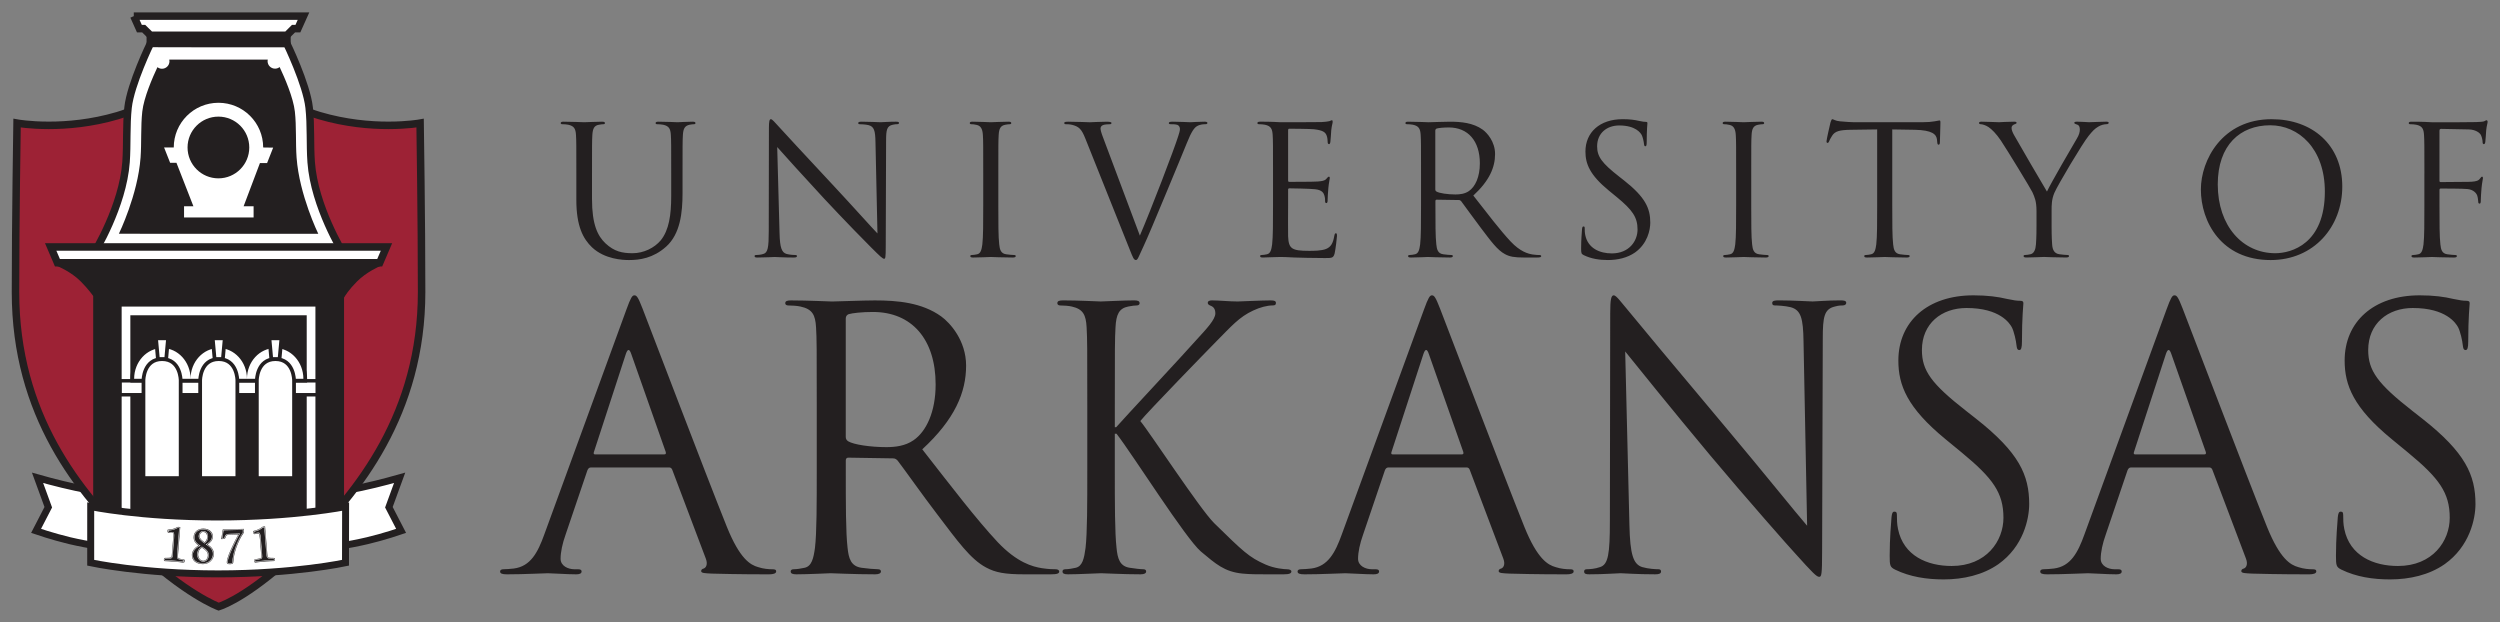 <?xml version="1.0" encoding="UTF-8" standalone="no"?>
<svg xmlns:rdf="http://www.w3.org/1999/02/22-rdf-syntax-ns#" xmlns="http://www.w3.org/2000/svg" xml:space="preserve" viewBox="0 0 206.739 51.465" version="1.1" xmlns:cc="http://creativecommons.org/ns#" xmlns:dc="http://purl.org/dc/elements/1.1/"><rect x="0" y="0" width="206.739" height="51.465" fill="#808080" stroke="none"/><g transform="matrix(1.25 0 0 -1.25 -404.02 406.2)"><g transform="translate(.587 .783)"><path d="m63.824 9.785c-0.119 0-0.164 0.163-0.164 0.742l-0.014 8.514c0 1.352-0.074 1.783-0.445 1.887-0.223 0.074-0.492 0.09-0.611 0.09-0.074 0-0.117 0.029-0.117 0.088 0 0.104 0.088 0.119 0.236 0.119 0.669 0 1.294-0.045 1.428-0.045 0.134 0 0.727 0.045 1.574 0.045 0.178 0 0.268-0.03 0.268-0.119 0-0.059-0.045-0.088-0.119-0.088-0.134 0-0.46-0.015-0.742-0.09-0.401-0.119-0.55-0.506-0.58-1.725l-0.193-7.115c0.475 0.535 2.155 2.406 3.879 4.264 1.575 1.693 3.714 3.879 3.877 4.027 0.787 0.787 0.967 0.949 1.086 0.949 0.103 0 0.133-0.074 0.133-1.055l0.029-8.705c0-0.891 0.06-1.22 0.551-1.324 0.178-0.044 0.281-0.043 0.355-0.043 0.104 0 0.164-0.044 0.164-0.104 0-0.09-0.104-0.105-0.268-0.105-0.609 0-1.1 0.045-1.264 0.045-0.163 0-0.876-0.045-1.545-0.045-0.178 0-0.297 0.016-0.297 0.105 0 0.059 0.015 0.104 0.119 0.104 0.119 0 0.461 0.014 0.729 0.074 0.46 0.119 0.563 0.444 0.578 1.41l0.164 7.549c-0.476-0.49-2.095-2.304-3.566-3.879-2.288-2.451-4.502-4.843-4.725-5.096-0.148-0.149-0.4-0.475-0.52-0.475zm70.432 0c-1.887 0-3.074 1.084-3.074 2.674 0 1.011 0.355 1.932 1.93 3.225l0.67 0.549c1.278 1.055 1.709 1.651 1.709 2.676 0 0.951-0.699 1.975-2.125 1.975-0.996 0-1.976-0.416-2.199-1.516-0.044-0.208-0.045-0.416-0.045-0.549 0-0.119-0.014-0.164-0.104-0.164-0.074 0-0.105 0.075-0.119 0.238-0.015 0.238-0.074 0.831-0.074 1.574 0 0.402 0.015 0.46 0.223 0.564 0.608 0.297 1.292 0.402 1.99 0.402 0.802 0 1.606-0.18 2.244-0.625 1.025-0.728 1.262-1.858 1.262-2.467 0-1.188-0.414-2.108-2.168-3.49l-0.416-0.326c-1.426-1.115-1.812-1.651-1.812-2.498 0-1.084 0.801-1.723 1.826-1.723 1.367 0 1.769 0.624 1.859 0.787 0.089 0.163 0.176 0.564 0.191 0.742 0.016 0.119 0.03 0.193 0.119 0.193 0.075 0 0.105-0.102 0.105-0.34 0-1.01 0.059-1.502 0.059-1.576 0-0.074-0.03-0.104-0.148-0.104-0.118 0-0.237-0.015-0.52-0.074-0.372-0.089-0.803-0.148-1.383-0.148zm17.336 0c-0.059 0-0.119 0.193-0.148 0.281-0.03 0.119-0.326 1.396-0.326 1.545 0 0.089 0.029 0.135 0.074 0.135 0.059 0 0.104-0.029 0.148-0.148 0.045-0.104 0.088-0.208 0.252-0.461 0.238-0.356 0.595-0.46 1.516-0.475l2.199-0.031v6.285c0 1.426 0 2.6-0.074 3.225-0.059 0.431-0.134 0.757-0.432 0.816-0.134 0.029-0.312 0.061-0.445 0.061-0.089 0-0.119 0.043-0.119 0.088 0 0.089 0.074 0.119 0.238 0.119 0.445 0 1.381-0.045 1.455-0.045 0.075 0 1.011 0.045 1.828 0.045 0.164 0 0.238-0.045 0.238-0.119 0-0.045-0.03-0.088-0.119-0.088-0.133 0-0.46-0.031-0.668-0.061-0.446-0.059-0.535-0.385-0.58-0.816-0.074-0.624-0.074-1.799-0.074-3.225v-6.285l1.873 0.031c1.426 0.03 1.781 0.371 1.826 0.816l0.016 0.162c0.015 0.208 0.045 0.254 0.119 0.254 0.059 0 0.104-0.06 0.104-0.193 0-0.163 0.045-1.189 0.045-1.635 0-0.089 0-0.178-0.074-0.178-0.06 0-0.193 0.044-0.416 0.074-0.238 0.044-0.579 0.074-1.055 0.074h-5.572c-0.179 0-0.743-0.03-1.174-0.074-0.401-0.03-0.551-0.178-0.654-0.178zm36.34 0c-4.101 0-5.856 3.401-5.856 5.809 0 2.674 1.694 5.84 5.766 5.84 3.581 0 5.928-2.749 5.928-6.078 0-3.462-2.495-5.57-5.838-5.57zm-77.711 0.088c-0.075 0-0.135 0.059-0.209 0.074-0.119 0.03-0.356 0.061-0.639 0.076-0.341 0.014-3.298 0.014-3.402 0.014l-0.609-0.029c-0.327-0.015-0.729-0.016-1.07-0.016-0.164 0-0.238 0.03-0.238 0.119 0 0.06 0.059 0.09 0.119 0.09 0.134 0 0.387 0.013 0.506 0.043 0.491 0.104 0.609 0.342 0.639 0.848 0.03 0.475 0.029 0.891 0.029 3.209v2.615c0 1.426-0 2.6-0.074 3.225-0.059 0.431-0.133 0.757-0.43 0.816-0.134 0.03-0.312 0.061-0.445 0.061-0.089 0-0.119 0.043-0.119 0.088 0 0.089 0.073 0.119 0.236 0.119 0.223 0 0.566-0.029 0.863-0.029 0.312-0.015 0.564-0.016 0.594-0.016 0.223 0 0.579 0.015 1.158 0.045 0.58 0.015 1.398 0.045 2.512 0.045 0.58 0 0.697-0.001 0.801-0.387 0.074-0.312 0.193-1.322 0.193-1.441 0-0.104 0.001-0.223-0.088-0.223-0.074 0-0.105 0.059-0.135 0.223-0.104 0.609-0.281 0.907-0.668 1.07-0.386 0.163-1.04 0.162-1.426 0.162-1.456 0-1.68-0.192-1.725-1.217-0.015-0.312 0-2.036 0-2.541v-1.307c0-0.059 0.031-0.105 0.105-0.105 0.253 0 1.722 0.029 2.123 0.074 0.579 0.059 0.714 0.313 0.773 0.521 0.059 0.193 0.059 0.342 0.059 0.49 0 0.074 0.031 0.133 0.105 0.133 0.104 0 0.104-0.163 0.104-0.281 0-0.105 0.029-0.655 0.059-0.953 0.044-0.49 0.119-0.741 0.119-0.83 0-0.09-0.029-0.119-0.074-0.119-0.059 0-0.119 0.075-0.223 0.193-0.134 0.149-0.343 0.177-0.699 0.207-0.342 0.029-2.168 0.029-2.361 0.029-0.073 0-0.09-0.044-0.09-0.148v-4.1c0-0.103 0.031-0.148 0.09-0.148 0.164 0 1.782 0.015 2.035 0.045 0.802 0.089 0.951 0.266 1.055 0.504 0.074 0.178 0.09 0.431 0.09 0.535 0 0.118 0.03 0.193 0.119 0.193 0.059 0 0.088-0.09 0.104-0.164 0.03-0.178 0.059-0.832 0.074-0.98 0.045-0.416 0.119-0.593 0.119-0.697 0-0.074-0.015-0.135-0.059-0.135zm95.479 0c-0.059 0-0.12 0.06-0.209 0.09-0.133 0.044-0.372 0.045-0.654 0.061-0.342 0.014-3.358 0.029-3.654 0.014l-0.609-0.029c-0.327-0.015-0.728-0.016-1.07-0.016-0.163 0-0.238 0.03-0.238 0.119 0 0.06 0.061 0.09 0.121 0.09 0.134 0 0.385 0.013 0.504 0.043 0.491 0.104 0.609 0.342 0.639 0.848 0.03 0.475 0.031 0.891 0.031 3.209h-0.002v2.615c0 1.426 0.001 2.6-0.072 3.225-0.06 0.431-0.135 0.757-0.432 0.816-0.134 0.03-0.312 0.061-0.445 0.061-0.089 0-0.119 0.043-0.119 0.088 0 0.089 0.074 0.119 0.238 0.119 0.445 0 1.381-0.045 1.455-0.045 0.074 0 1.011 0.045 1.828 0.045 0.163 0 0.236-0.045 0.236-0.119 0-0.045-0.028-0.088-0.117-0.088-0.134 0-0.461-0.031-0.67-0.061-0.446-0.059-0.533-0.385-0.578-0.816-0.074-0.624-0.076-1.799-0.076-3.225v-1.264c0-0.104 0.032-0.133 0.105-0.133 0.253 0 1.871 0.001 2.242 0.045 0.46 0.059 0.699 0.327 0.773 0.535 0.06 0.178 0.073 0.384 0.088 0.533 0 0.075 0.031 0.135 0.105 0.135 0.104 0 0.104-0.149 0.104-0.283 0-0.103 0.03-0.698 0.06-0.996 0.045-0.49 0.119-0.741 0.119-0.83 0-0.075-0.017-0.119-0.076-0.119-0.059 0-0.102 0.074-0.162 0.148-0.133 0.193-0.328 0.238-0.686 0.268-0.207 0.014-0.415 0.014-0.668 0.014l-1.9 0.016c-0.089 0-0.105-0.043-0.105-0.133v-4.102c0-0.119 0.046-0.164 0.135-0.164l2.287 0.045c0.58 0.015 0.922 0.283 1.012 0.477 0.089 0.193 0.133 0.446 0.133 0.564 0 0.104 0.03 0.178 0.104 0.178 0.075 0 0.104-0.09 0.119-0.164 0.03-0.178 0.06-0.832 0.074-0.98 0.045-0.416 0.119-0.593 0.119-0.697 0-0.074-0.028-0.135-0.088-0.135zm-159.02 0.119c-0.163 0-0.238 0.03-0.238 0.119 0 0.06 0.06 0.09 0.119 0.09 0.133 0 0.387 0.013 0.506 0.043 0.49 0.104 0.609 0.342 0.639 0.848 0.03 0.475 0.029 0.891 0.029 3.209v2.17c0 2.169 0.565 3.209 1.293 3.908 1.055 0.996 2.555 1.055 3.061 1.055 0.877 0 1.991-0.149 3.061-1.1 1.188-1.055 1.367-2.839 1.367-4.443v-1.59c0-2.318-0-2.734 0.029-3.209 0.03-0.52 0.15-0.758 0.551-0.848 0.178-0.03 0.267-0.043 0.371-0.043 0.06 0 0.119-0.03 0.119-0.09 0-0.089-0.075-0.119-0.238-0.119-0.446 0-1.144 0.045-1.248 0.045-0.089 0-0.906-0.045-1.574-0.045-0.163 0-0.238 0.03-0.238 0.119 0 0.06 0.059 0.09 0.119 0.09 0.134 0 0.385 0.013 0.504 0.043 0.49 0.104 0.609 0.342 0.639 0.848 0.029 0.475 0.029 0.891 0.029 3.209v1.857c0 1.53-0.178 2.793-0.861 3.641-0.535 0.638-1.426 1.07-2.332 1.07-0.847 0-1.516-0.135-2.244-0.818-0.639-0.609-1.113-1.531-1.113-3.67v-2.08c0-2.318-0-2.734 0.029-3.209 0.03-0.52 0.15-0.789 0.551-0.848 0.178-0.03 0.267-0.043 0.371-0.043 0.06 0 0.119-0.03 0.119-0.09 0-0.089-0.075-0.119-0.238-0.119-0.446 0-1.337 0.045-1.471 0.045-0.134 0-1.04-0.045-1.709-0.045zm33.826 0c-0.164 0-0.236 0.03-0.236 0.119 0 0.06 0.058 0.09 0.117 0.09 0.104 0 0.297 0.013 0.461 0.059 0.327 0.074 0.476 0.327 0.506 0.832 0.03 0.475 0.029 0.891 0.029 3.209v2.615c0 1.426 0 2.6-0.074 3.225-0.059 0.431-0.133 0.757-0.43 0.816-0.134 0.029-0.313 0.061-0.447 0.061-0.089 0-0.119 0.043-0.119 0.088 0 0.089 0.075 0.119 0.238 0.119 0.446 0 1.383-0.045 1.457-0.045 0.074 0 1.009 0.045 1.826 0.045 0.163 0 0.238-0.045 0.238-0.119 0-0.045-0.03-0.088-0.119-0.088-0.134 0-0.46-0.031-0.668-0.061-0.445-0.059-0.535-0.385-0.58-0.816-0.074-0.624-0.074-1.799-0.074-3.225v-2.615c0-2.318-0-2.734 0.029-3.209 0.03-0.52 0.15-0.773 0.551-0.848 0.178-0.03 0.267-0.043 0.371-0.043 0.059 0 0.119-0.03 0.119-0.09 0-0.089-0.075-0.119-0.238-0.119-0.446 0-1.381 0.045-1.455 0.045-0.074 0-1.011-0.045-1.502-0.045zm7.963 0c-0.238 0-0.387 0.014-0.387 0.104 0 0.059 0.03 0.105 0.119 0.105 0.089 0 0.342-0.001 0.564 0.059 0.52 0.148 0.743 0.312 1.07 1.145l3.641 9.107c0.282 0.713 0.357 0.92 0.535 0.92 0.148 0 0.207-0.236 0.623-1.127 0.342-0.728 1.01-2.333 1.916-4.502 0.758-1.827 1.501-3.611 1.664-4.027 0.401-1.01 0.625-1.263 0.818-1.397 0.282-0.178 0.609-0.178 0.713-0.178 0.119 0 0.178-0.031 0.178-0.105 0-0.074-0.088-0.104-0.252-0.104-0.431 0-1.071 0.045-1.16 0.045-0.178 0-0.86-0.045-1.455-0.045-0.238 0-0.326 0.03-0.326 0.119 0 0.074 0.073 0.09 0.162 0.09 0.163 0 0.386-0.001 0.564 0.059 0.149 0.074 0.193 0.223 0.193 0.342 0 0.133-0.059 0.342-0.133 0.564-0.327 1.069-2.318 6.255-3.18 8.246l-2.853-7.606c-0.223-0.579-0.4-1.039-0.4-1.232 0-0.104 0.03-0.223 0.193-0.297 0.133-0.06 0.401-0.074 0.564-0.074 0.104 0 0.148-0.031 0.148-0.105 0-0.074-0.135-0.104-0.402-0.104-0.564 0-1.232 0.045-1.381 0.045-0.178 0-1.025-0.045-1.738-0.045zm28.063 0c-0.163 0-0.236 0.03-0.236 0.119 0 0.06 0.058 0.09 0.117 0.09 0.134 0 0.387 0.013 0.506 0.043 0.49 0.104 0.609 0.342 0.639 0.848 0.03 0.475 0.029 0.891 0.029 3.209v2.615c0 1.426 0 2.6-0.074 3.225-0.059 0.431-0.132 0.757-0.43 0.816-0.133 0.029-0.313 0.061-0.447 0.061-0.089 0-0.119 0.043-0.119 0.088 0 0.089 0.075 0.119 0.238 0.119 0.446 0 1.381-0.045 1.397-0.045 0.074 0 1.011 0.045 1.828 0.045 0.163 0 0.238-0.045 0.238-0.119 0-0.045-0.029-0.088-0.119-0.088-0.133 0-0.46-0.031-0.668-0.061-0.446-0.059-0.536-0.385-0.58-0.816-0.074-0.624-0.074-1.799-0.074-3.225v-0.355c0-0.075 0.029-0.119 0.104-0.119l1.828 0.029c0.089 0 0.134 0.03 0.193 0.09 0.297 0.386 0.995 1.38 1.619 2.197 0.847 1.115 1.367 1.844 2.006 2.186 0.387 0.208 0.757 0.281 1.59 0.281h1.055c0.267 0 0.355-0.03 0.355-0.119 0-0.045-0.059-0.088-0.133-0.088-0.089 0-0.296-0-0.578-0.045-0.372-0.059-1.013-0.223-1.815-1.07-0.862-0.921-1.871-2.243-3.09-3.803 1.337-1.233 1.799-2.334 1.799-3.434 0-1.025-0.656-1.752-1.027-2.019-0.787-0.564-1.782-0.654-2.719-0.654-0.461 0-1.589 0.045-1.752 0.045-0.074 0-1.011-0.045-1.68-0.045zm26.236 0c-0.163 0-0.238 0.03-0.238 0.119 0 0.06 0.06 0.09 0.119 0.09 0.104 0 0.297 0.013 0.461 0.059 0.327 0.074 0.476 0.327 0.506 0.832 0.03 0.475 0.029 0.891 0.029 3.209v2.615c0 1.426-0 2.6-0.074 3.225-0.06 0.431-0.134 0.757-0.432 0.816-0.134 0.029-0.312 0.061-0.445 0.061-0.089 0-0.119 0.043-0.119 0.088 0 0.089 0.075 0.119 0.238 0.119 0.446 0 1.381-0.045 1.455-0.045 0.074 0 1.011 0.045 1.828 0.045 0.163 0 0.238-0.045 0.238-0.119 0-0.045-0.029-0.088-0.119-0.088-0.133 0-0.46-0.031-0.668-0.061-0.446-0.059-0.536-0.385-0.58-0.816-0.074-0.624-0.074-1.799-0.074-3.225v-2.615c0-2.318-0-2.734 0.029-3.209 0.029-0.52 0.149-0.773 0.551-0.848 0.178-0.03 0.267-0.043 0.371-0.043 0.059 0 0.119-0.03 0.119-0.09 0-0.089-0.074-0.119-0.238-0.119-0.446 0-1.383 0.045-1.457 0.045-0.074 0-1.01-0.045-1.5-0.045zm21.154 0c-0.134 0-0.193 0.045-0.193 0.105 0 0.074 0.074 0.104 0.148 0.104 0.133 0 0.416 0.088 0.639 0.236 0.267 0.178 0.64 0.55 1.012 1.1 0.52 0.772 2.509 4.042 2.613 4.279 0.193 0.431 0.342 0.758 0.342 1.56v1.277c0 0.238-0 0.862-0.045 1.486-0.03 0.431-0.162 0.757-0.459 0.816-0.134 0.03-0.313 0.061-0.447 0.061-0.089 0-0.117 0.043-0.117 0.088 0 0.089 0.073 0.119 0.236 0.119 0.446 0 1.382-0.045 1.457-0.045 0.074 0 1.011 0.045 1.828 0.045 0.163 0 0.236-0.045 0.236-0.119 0-0.045-0.03-0.088-0.119-0.088-0.134 0-0.46-0.031-0.668-0.061-0.447-0.059-0.58-0.385-0.609-0.816-0.045-0.624-0.045-1.248-0.045-1.486v-1.277c0-0.49 0.001-0.951 0.225-1.486 0.267-0.639 2.346-4.13 2.836-4.725 0.327-0.401 0.492-0.58 0.789-0.758 0.237-0.148 0.518-0.207 0.682-0.207 0.118 0 0.193-0.045 0.193-0.119 0-0.059-0.09-0.09-0.193-0.09-0.282 0-1.35 0.045-1.439 0.045-0.119 0-0.596-0.045-0.982-0.045-0.148 0-0.236 0.03-0.236 0.09 0 0.074 0.089 0.104 0.223 0.148 0.178 0.045 0.238 0.209 0.238 0.416 0 0.194-0.061 0.446-0.254 0.758-0.297 0.49-2.183 3.743-2.465 4.367-0.268-0.431-2.496-4.264-2.734-4.695-0.119-0.223-0.193-0.399-0.193-0.578 0-0.118 0.074-0.208 0.193-0.268 0.134-0.059 0.223-0.074 0.223-0.133 0-0.06-0.03-0.105-0.193-0.105-0.58 0-1.145 0.045-1.248 0.045-0.074 0-1.188-0.045-1.471-0.045zm23.889 0.297c2.347 0 4.518 1.917 4.518 5.482 0 4.324-2.764 5.098-4.102 5.098-2.674 0-4.754-2.229-4.754-5.691 0-3.253 1.857-4.889 4.338-4.889zm-67.93 0.18c1.59 0 2.57 1.113 2.57 2.971 0 1.129-0.385 1.933-0.904 2.289-0.342 0.237-0.759 0.281-1.115 0.281-0.654 0-1.338-0.105-1.561-0.238-0.074-0.044-0.104-0.104-0.104-0.178v-4.857c0-0.09 0.045-0.15 0.119-0.18 0.149-0.044 0.549-0.088 0.994-0.088zm13.645 13.881c-0.216 0-0.295 0.33-0.295 1.498l-0.027 17.17c0 2.727-0.135 3.594-0.809 3.805-0.404 0.15-0.89 0.18-1.105 0.18-0.134 0-0.217 0.061-0.217 0.18 0 0.21 0.162 0.24 0.432 0.24 1.213 0 2.345-0.09 2.588-0.09 0.242 0 1.323 0.09 2.859 0.09 0.324 0 0.484-0.06 0.484-0.24 0-0.119-0.08-0.18-0.215-0.18-0.243 0-0.837-0.03-1.35-0.18-0.728-0.24-0.997-1.017-1.051-3.475l-0.35-14.354c0.863 1.078 3.909 4.854 7.037 8.6 2.858 3.416 6.741 7.821 7.037 8.121 1.429 1.588 1.753 1.916 1.969 1.916 0.188 0 0.242-0.15 0.242-2.127l0.055-17.559c0-1.798 0.109-2.457 0.998-2.666 0.324-0.09 0.511-0.09 0.646-0.09 0.188 0 0.297-0.092 0.297-0.211 0-0.18-0.188-0.209-0.484-0.209-1.106 0-1.996 0.09-2.293 0.09-0.296 0-1.592-0.09-2.805-0.09-0.324 0-0.539 0.029-0.539 0.209 0 0.119 0.028 0.211 0.217 0.211 0.216 0 0.835 0.028 1.32 0.148 0.836 0.24 1.024 0.9 1.051 2.848l0.297 15.221c-0.863-0.989-3.801-4.644-6.471-7.82-4.153-4.944-8.17-9.768-8.574-10.277-0.27-0.3-0.729-0.959-0.945-0.959zm-80.99 0.002c-0.18 0-0.299 0.179-0.658 1.168l-6.794 18.607c-0.539 1.498-1.137 2.637-2.516 2.816-0.24 0.03-0.659 0.061-0.869 0.061-0.15 0-0.27 0.06-0.27 0.18 0 0.179 0.179 0.24 0.568 0.24 1.408 0 3.057-0.09 3.387-0.09 0.329 0 1.617 0.09 2.336 0.09 0.27 0 0.449-0.061 0.449-0.24 0-0.12-0.089-0.18-0.299-0.18h-0.299c-0.509 0-1.139-0.27-1.139-0.869 0-0.539 0.149-1.259 0.418-2.008l1.799-5.303c0.06-0.15 0.149-0.24 0.299-0.24h6.443c0.15 0 0.21 0.06 0.27 0.18l2.785 7.371c0.18 0.479 0 0.749-0.18 0.809-0.12 0.03-0.209 0.091-0.209 0.211 0 0.18 0.329 0.179 0.898 0.209 2.067 0.06 4.255 0.061 4.705 0.061 0.33 0 0.6-0.061 0.6-0.24 0-0.15-0.121-0.18-0.301-0.18-0.299 0-0.748-0.029-1.197-0.18-0.629-0.179-1.499-0.659-2.578-3.326-1.828-4.554-6.531-16.929-6.98-18.068-0.36-0.929-0.481-1.078-0.66-1.078zm65.957 0c-0.18 0-0.3 0.179-0.66 1.168l-6.8 18.607c-0.54 1.498-1.139 2.637-2.518 2.816-0.24 0.03-0.659 0.061-0.869 0.061-0.15 0-0.27 0.06-0.27 0.18 0 0.179 0.181 0.24 0.57 0.24 1.409 0 3.055-0.09 3.385-0.09 0.329 0 1.619 0.09 2.338 0.09 0.27 0 0.449-0.061 0.449-0.24 0-0.12-0.089-0.18-0.299-0.18h-0.301c-0.509 0-1.139-0.27-1.139-0.869 0-0.539 0.151-1.259 0.42-2.008l1.799-5.303c0.059-0.15 0.149-0.24 0.299-0.24h6.443c0.15 0 0.208 0.06 0.268 0.18l2.787 7.371c0.18 0.479 0 0.749-0.18 0.809-0.12 0.03-0.209 0.091-0.209 0.211 0 0.18 0.33 0.179 0.898 0.209 2.067 0.06 4.255 0.061 4.705 0.061 0.33 0 0.598-0.061 0.598-0.24 0-0.15-0.119-0.18-0.299-0.18-0.3 0-0.75-0.029-1.199-0.18-0.629-0.179-1.498-0.659-2.576-3.326-1.828-4.554-6.531-16.929-6.981-18.068-0.359-0.928-0.48-1.078-0.66-1.078zm44.77 0c-3.806 0-6.203 2.186-6.203 5.393 0 2.037 0.72 3.895 3.897 6.502l1.348 1.109c2.577 2.127 3.445 3.327 3.445 5.394 0 1.918-1.409 3.984-4.285 3.984-2.008 0-3.984-0.84-4.434-3.057-0.09-0.42-0.09-0.838-0.09-1.107 0-0.24-0.031-0.33-0.211-0.33-0.15 0-0.208 0.149-0.238 0.479-0.03 0.48-0.15 1.678-0.15 3.176 0 0.809 0.03 0.93 0.449 1.141 1.229 0.599 2.607 0.809 4.016 0.809 1.618 0 3.235-0.361 4.523-1.26 2.068-1.468 2.549-3.744 2.549-4.973 0-2.397-0.841-4.256-4.377-7.043l-0.838-0.658c-2.876-2.248-3.656-3.326-3.656-5.033 0-2.188 1.618-3.477 3.686-3.477 2.757 0 3.566 1.258 3.746 1.588 0.18 0.329 0.359 1.139 0.389 1.498 0.03 0.24 0.06 0.391 0.24 0.391 0.15 0 0.211-0.212 0.211-0.691 0-2.038 0.119-3.026 0.119-3.176 0-0.15-0.061-0.209-0.301-0.209-0.239 0-0.478-0.03-1.047-0.15-0.75-0.18-1.618-0.299-2.787-0.299zm16.631 0c-0.18 0-0.298 0.179-0.658 1.168l-6.79 18.607c-0.54 1.498-1.137 2.637-2.516 2.816-0.24 0.03-0.659 0.061-0.869 0.061-0.15 0-0.27 0.06-0.27 0.18 0 0.179 0.178 0.24 0.568 0.24 1.408 0 3.057-0.09 3.387-0.09 0.329 0 1.617 0.09 2.336 0.09 0.27 0 0.449-0.061 0.449-0.24 0-0.12-0.089-0.18-0.299-0.18h-0.299c-0.509 0-1.139-0.27-1.139-0.869 0-0.539 0.15-1.259 0.42-2.008l1.797-5.303c0.06-0.15 0.149-0.24 0.299-0.24h6.443c0.15 0 0.21 0.06 0.27 0.18l2.787 7.371c0.18 0.479 0 0.749-0.18 0.809-0.12 0.03-0.211 0.091-0.211 0.211 0 0.18 0.329 0.179 0.898 0.209 2.067 0.06 4.256 0.061 4.705 0.061 0.33 0 0.6-0.061 0.6-0.24 0-0.15-0.119-0.18-0.299-0.18-0.3 0-0.75-0.029-1.199-0.18-0.629-0.179-1.499-0.659-2.578-3.326-1.828-4.554-6.53-16.929-6.981-18.068-0.359-0.928-0.481-1.078-0.66-1.078zm20.275 0c-3.806 0-6.203 2.186-6.203 5.393 0 2.037 0.72 3.895 3.897 6.502l1.348 1.109c2.577 2.127 3.445 3.327 3.445 5.394 0 1.918-1.408 3.984-4.285 3.984-2.007 0-3.985-0.84-4.434-3.057-0.09-0.42-0.09-0.838-0.09-1.107 0-0.24-0.03-0.33-0.209-0.33-0.15 0-0.21 0.149-0.24 0.479-0.03 0.48-0.15 1.678-0.15 3.176 0 0.809 0.03 0.93 0.449 1.141 1.229 0.599 2.607 0.809 4.016 0.809 1.618 0 3.235-0.361 4.523-1.26 2.068-1.468 2.549-3.744 2.549-4.973 0-2.397-0.839-4.256-4.375-7.043l-0.84-0.658c-2.876-2.248-3.656-3.326-3.656-5.033 0-2.188 1.618-3.477 3.686-3.477 2.757 0 3.566 1.258 3.746 1.588 0.18 0.329 0.361 1.139 0.391 1.498 0.03 0.24 0.058 0.391 0.238 0.391 0.149 0 0.211-0.212 0.211-0.691 0-2.038 0.119-3.026 0.119-3.176 0-0.15-0.059-0.209-0.299-0.209-0.24 0-0.48-0.03-1.049-0.15-0.75-0.18-1.619-0.299-2.787-0.299zm-134.68 0.419c-0.33 0-0.479 0.058-0.479 0.238 0 0.12 0.118 0.18 0.238 0.18 0.27 0 0.78 0.03 1.02 0.09 0.989 0.21 1.229 0.69 1.289 1.709 0.06 0.958 0.059 1.798 0.059 6.473v5.273c0 2.876 0.001 5.243-0.148 6.502-0.12 0.869-0.27 1.528-0.869 1.648-0.27 0.06-0.628 0.119-0.898 0.119-0.18 0-0.24 0.09-0.24 0.18 0 0.179 0.149 0.24 0.479 0.24 0.899 0 2.786-0.09 2.816-0.09 0.15 0 2.039 0.09 3.688 0.09 0.329 0 0.479-0.09 0.479-0.24 0-0.09-0.061-0.18-0.24-0.18-0.27 0-0.928-0.059-1.348-0.119-0.899-0.12-1.08-0.78-1.17-1.648-0.15-1.259-0.148-3.626-0.148-6.502v-0.719c0-0.149 0.059-0.24 0.209-0.24l3.686 0.059c0.18 0 0.271 0.062 0.391 0.182 0.599 0.779 2.007 2.785 3.266 4.434 1.708 2.247 2.756 3.717 4.045 4.406 0.779 0.419 1.529 0.568 3.207 0.568h2.127c0.539 0 0.719-0.061 0.719-0.24 0-0.09-0.12-0.18-0.27-0.18-0.18 0-0.601-0-1.17-0.09-0.749-0.12-2.036-0.45-3.654-2.158-1.738-1.857-3.775-4.524-6.232-7.67 2.697-2.487 3.625-4.704 3.625-6.922 0-2.068-1.317-3.535-2.066-4.074-1.588-1.138-3.597-1.318-5.484-1.318-0.929 0-3.205 0.09-3.535 0.09-0.15 0-2.038-0.09-3.387-0.09zm22.477 0c-0.313 0-0.455 0.058-0.455 0.238 0 0.12 0.115 0.18 0.229 0.18 0.257 0 0.739 0.03 0.967 0.09 0.939 0.21 1.167 0.69 1.225 1.709 0.056 0.958 0.056 1.798 0.056 6.473v5.273c0 2.876-0 5.243-0.143 6.502-0.114 0.869-0.255 1.528-0.824 1.648-0.256 0.06-0.599 0.119-0.855 0.119-0.171 0-0.227 0.09-0.227 0.18 0 0.179 0.142 0.24 0.455 0.24 0.854 0 2.505-0.09 2.732-0.09 0.228 0 1.878 0.09 3.273 0.09 0.313 0 0.457-0.09 0.457-0.24 0-0.09-0.058-0.18-0.229-0.18-0.256 0-0.713-0.059-1.111-0.119-0.854-0.12-1.024-0.78-1.109-1.648-0.142-1.259-0.143-3.626-0.143-6.502v-2.938h0.143c1.367 1.768 5.692 8.63 6.973 9.738 1.224 1.018 1.937 1.679 3.445 1.828 0.626 0.06 1.166 0.061 1.963 0.061h1.451c0.484 0 0.627-0.09 0.627-0.24 0-0.12-0.17-0.18-0.369-0.18-0.199 0-1.025-0.059-1.766-0.389-1.366-0.599-1.851-1.079-4.242-3.416-1.167-1.139-5.377-7.582-6.117-8.451 0.598-0.749 5.55-5.841 6.262-6.561 1.281-1.288 1.907-2.039 3.074-2.578 0.569-0.27 1.167-0.42 1.594-0.42 0.228 0 0.285-0.059 0.285-0.209 0-0.15-0.115-0.209-0.428-0.209-0.712 0-2.59 0.09-2.732 0.09-0.683 0-1.565-0.09-2.135-0.09-0.199 0-0.342 0.059-0.342 0.209 0 0.12 0.114 0.18 0.256 0.24 0.228 0.09 0.371 0.269 0.371 0.629 0 0.509-0.74 1.289-1.537 2.158-1.025 1.168-6.178 6.681-6.662 7.25h-0.113v-1.797c0-4.675-0-5.514 0.057-6.473 0.057-1.049 0.286-1.559 1.055-1.709 0.342-0.06 0.512-0.09 0.711-0.09 0.114 0 0.227-0.06 0.227-0.18 0-0.18-0.142-0.238-0.455-0.238-0.854 0-2.503 0.09-2.76 0.09-0.171 0-1.852-0.09-3.133-0.09zm-15.705 0.957c3.206 0 5.186 2.248 5.186 5.994 0 2.277-0.78 3.894-1.828 4.613-0.689 0.479-1.529 0.57-2.248 0.57-1.318 0-2.697-0.209-3.147-0.479-0.15-0.09-0.209-0.211-0.209-0.361v-9.797c0-0.18 0.091-0.3 0.24-0.359 0.3-0.09 1.107-0.182 2.006-0.182zm-20.209 3.141c0.075 0 0.15 0.111 0.225 0.336l2.848 8.092c0.03 0.119 0.029 0.209-0.121 0.209h-5.723c-0.09 0-0.15-0.059-0.09-0.209l2.637-8.092c0.075-0.225 0.15-0.336 0.225-0.336zm65.957 0c0.075 0 0.15 0.111 0.225 0.336l2.846 8.092c0.03 0.119 0.03 0.209-0.119 0.209h-5.723c-0.09 0-0.15-0.059-0.09-0.209l2.637-8.092c0.075-0.225 0.15-0.336 0.225-0.336zm61.4 0c0.075 0 0.15 0.111 0.225 0.336l2.848 8.092c0.03 0.119 0.031 0.209-0.119 0.209h-0.002-5.723c-0.09 0-0.15-0.059-0.09-0.209l2.637-8.092c0.075-0.225 0.15-0.336 0.225-0.336z" transform="matrix(.8 0 0 -.8 322.57 324.12)" fill="#231f20"/><g stroke="#231f20"><path d="m344.11 287.89s1.566 0.218 2.837 0.521c1.131 0.269 2.218 0.645 2.218 0.645l-0.808 1.564 0.71 1.946s-1.348-0.385-2.533-0.636c-1.23-0.261-2.402-0.365-2.402-0.365l-0.022-3.674z" stroke-width=".461" fill="#fff"/><path d="m330.07 287.89s-1.566 0.218-2.837 0.52c-1.131 0.27-2.218 0.646-2.218 0.646l0.808 1.564-0.71 1.946s1.347-0.385 2.533-0.636c1.23-0.261 2.402-0.365 2.402-0.365l0.022-3.674z" stroke-width=".461" fill="#fff"/><path d="m337.09 321.09s3.104-3.509 6.679-4.563c1.732-0.511 3.348-0.643 4.553-0.643 1.282 0 2.1 0.149 2.1 0.149s0.099-6.49 0.099-11.18c0-7.978-4.178-13.273-7.895-16.824-3.296-3.15-5.152-3.865-5.53-3.987 0 0-2.227 0.817-5.543 3.987-3.716 3.551-7.899 8.72-7.899 16.824 0 4.583 0.103 11.18 0.103 11.18s0.818-0.149 2.099-0.149c1.206 0 2.821 0.132 4.553 0.643 3.574 1.054 6.682 4.563 6.682 4.563z" stroke-width=".496" fill="#9d2235"/></g><path d="m328.89 304.46c-0.09 0.133-0.412 0.59-0.922 1.1-0.634 0.634-1.46 0.98-1.638 1.049l-0.596 1.391h22.716l-0.597-1.393c-0.174-0.073-0.992-0.438-1.599-1.046-0.544-0.544-0.796-0.951-0.871-1.083l-16.493-0.018zm16.5-15.384h-16.596v15.559h16.596v-15.559z" fill="#231f20"/><path d="m328.87 307.47s1.885 3.058 2.097 5.981c0.084 1.161 0.005 2.449 0.134 3.616 0.173 1.558 1.481 4.243 1.481 4.243l9.017-0.003s1.308-2.686 1.481-4.243c0.13-1.167 0.051-2.454 0.135-3.616 0.211-2.924 2.096-5.981 2.096-5.981l-16.442 0.003z" stroke="#231f20" stroke-width=".496" fill="#fff"/><g><path d="m343.21 287.41h-12.243v16.196h12.243v-16.196z" fill="#231f20"/><path d="m342.92 303.32h-11.668v-15.621h11.668v15.621zm0.576-16.197h-12.819v16.772h12.819v-16.772z" fill="#fff"/><path d="m341.73 321.18h-0.13l-9.017 0.003h-0.13v0.13 0.525 0.13h0.13 9.017 0.13v-0.13-0.528-0.13z" fill="#231f20"/><path d="m341.86 322.1h-0.259-9.017-0.259v-0.259-0.525-0.259h0.259l9.017-0.003h0.259v0.259 0.528 0.259zm-0.259-0.259v-0.528l-9.017 0.003v0.525h9.017z" fill="#231f20"/><path d="m343.61 298.06h-0.115-12.812-0.115v0.115 0.694 0.115h0.115 12.812 0.115v-0.115-0.694-0.115z" fill="#fff"/><path d="m343.73 299.1h-0.229-12.812-0.229v-0.229-0.695-0.229h0.229 12.812 0.229v0.229 0.695 0.229zm-0.229-0.924h-12.812v0.695h12.812v-0.695z" fill="#231f20"/><path d="m342.25 313.75c-0.071 0.979-0.004 2.064-0.114 3.047-0.102 0.92-0.674 2.238-1.007 2.944-0.084-0.066-0.188-0.106-0.303-0.106-0.273 0-0.495 0.222-0.495 0.495 0 0.035 0.004 0.07 0.011 0.103l-6.515 0.002c0.008-0.036 0.013-0.073 0.013-0.112 0-0.274-0.222-0.495-0.495-0.495-0.114 0-0.217 0.04-0.301 0.105-0.334-0.709-0.9-2.018-1.002-2.934-0.109-0.983-0.043-2.068-0.114-3.047-0.178-2.463-1.435-5.04-1.435-5.04l13.192-0.003s-1.257 2.577-1.435 5.04" fill="#231f20"/><path d="m340.04 314.42c0 1.634-1.325 2.958-2.958 2.958-1.635 0-2.958-1.325-2.958-2.958h-0.64l0.401-1.015h0.418l1.121-2.873h-0.619v-0.741h4.601v0.741h-0.66l1.08 2.859h0.473l0.401 1.019-0.66 0.01z" fill="#fff"/><path d="m339.12 314.42c0-1.127-0.914-2.042-2.041-2.042-1.128 0-2.042 0.914-2.042 2.042s0.914 2.042 2.042 2.042c1.127 0 2.041-0.914 2.041-2.042" fill="#231f20"/></g><path d="m331.48 323.11 0.371-0.827h0.283l0.452-0.442h9.017l0.445 0.442h0.289l0.371 0.827h-11.229z" stroke="#231f20" stroke-width=".496" fill="#fff"/><g><path d="m347.75 306.8h-21.321l-0.447 1.043h22.215l-0.447-1.043z" fill="#fff"/><path d="m347.82 307.59h-21.462l0.234-0.546h20.994l0.234 0.546zm0.752 0.496-0.659-1.539h-21.648l-0.659 1.539h22.967z" fill="#231f20"/><path d="m342.82 298.99h-0.124l-11.196 0.001h-0.124v0.124c0 1.19 0.893 2.158 1.99 2.158 0.854 0 1.584-0.587 1.866-1.407 0.282 0.821 1.012 1.407 1.866 1.407 0.854 0 1.584-0.587 1.866-1.407 0.282 0.821 1.012 1.407 1.865 1.407 1.097 0 1.99-0.968 1.99-2.158v-0.124z" fill="#fff"/><path d="m337.1 301.4c-0.807 0-1.51-0.491-1.866-1.21-0.356 0.72-1.059 1.21-1.866 1.21-1.166 0-2.114-1.024-2.114-2.282v-0.248h0.248l11.196-0.001h0.248v0.248c0 1.258-0.948 2.282-2.114 2.282-0.807 0-1.51-0.49-1.865-1.21-0.356 0.72-1.059 1.21-1.866 1.21m0-0.248c1.03 0 1.866-0.911 1.866-2.034 0 1.123 0.835 2.033 1.866 2.033 1.03 0 1.866-0.911 1.866-2.034l-11.196 0.001c0 1.123 0.836 2.034 1.866 2.034 1.03 0 1.866-0.911 1.866-2.034 0 1.123 0.835 2.034 1.866 2.034" fill="#231f20"/></g><path d="m12.977 27.904 0.154 1.711h0.686l0.154-1.711h-0.994zm4.688 0 0.154 1.711h0.686l0.154-1.711h-0.994zm4.688 0 0.154 1.711h0.684l0.156-1.711h-0.994zm-8.877 1.723c-1.537 0-1.539 1.754-1.539 1.754v8.08h3.076v-8.08s0-1.754-1.537-1.754zm4.688 0c-1.537 0-1.539 1.754-1.539 1.754v8.08h3.076v-8.08s0.001-1.754-1.537-1.754zm4.688 0c-1.536 0-1.539 1.754-1.539 1.754v8.08h3.076v-8.08s0-1.754-1.537-1.754z" transform="matrix(.8 0 0 -.8 322.57 324.12)" stroke="#231f20" stroke-width=".31" fill="#fff"/><path d="m328.63 290.66-0.001-3.713s3.41-0.736 8.432-0.736c5.023 0 8.425 0.736 8.425 0.736l0.007 3.713s-3.39-0.686-8.49-0.686c-5.1 0-8.373 0.686-8.373 0.686z" stroke="#231f20" stroke-linecap="round" stroke-width=".461" fill="#fff"/><path d="m21.996 43.461-0.076 0.004c-0.016 0.001-0.035 0.003-0.057 0.006h-0.021c-0.044 0.004-0.085 0.033-0.127 0.064-0.011 0.009-0.021 0.017-0.031 0.023-0.177 0.13-0.309 0.186-0.619 0.27l-0.065 0.018 0.008 0.064c0.005 0.06 0.011 0.142 0.08 0.18l0.023 0.014 0.025-0.004c0.043-0.007 0.085-0.016 0.125-0.023 0.057-0.011 0.109-0.022 0.156-0.025 0.013-0.001 0.021-0.002 0.029-0.002 0.027 0 0.038 0.007 0.039 0.008 0.024 0.036 0.059 0.146 0.084 0.459l0.102 1.27c0.011 0.13 0.018 0.225-0.008 0.262-0.019 0.025-0.094 0.068-0.428 0.119-0.037 0.006-0.065 0.009-0.074 0.012-0.036 0.011-0.076 0.038-0.072 0.102l0.006 0.08c0.005 0.06 0.051 0.09 0.092 0.09l0.094-0.014c0.081-0.011 0.166-0.022 0.191-0.023 0.117-0.016 0.327-0.034 0.453-0.045l0.066-0.006 0.029-0.004c0.097-0.007 0.276-0.02 0.398-0.021 0.039-0.004 0.148-0.008 0.295-0.012 0.051-0.005 0.094-0.042 0.088-0.104l-0.006-0.076-0.006-0.068-0.076-0.014c-0.014-0.001-0.031-0.002-0.055-0.002h-0.018-0.023c-0.308 0-0.366-0.038-0.377-0.049-0.037-0.038-0.051-0.131-0.062-0.271l-0.178-2.205-0.006-0.074zm-7.182 0.035c-0.041 0-0.08 0.02-0.123 0.043-0.013 0.006-0.024 0.013-0.035 0.018-0.195 0.1-0.335 0.135-0.656 0.168l-0.064 0.008-0.006 0.066c-0.005 0.059-0.012 0.141 0.049 0.189l0.021 0.018h0.027c0.044 0 0.088-0.003 0.129-0.004 0.035-0.001 0.068-0.002 0.1-0.002 0.02 0 0.039 0.001 0.057 0.002 0.047 0.001 0.066 0.013 0.068 0.018 0.026 0.057 0.028 0.211 0.008 0.463l-0.102 1.273c-0.011 0.131-0.019 0.224-0.051 0.256-0.011 0.011-0.066 0.049-0.377 0.049h-0.062l-0.037-0.002c-0.019 0-0.034 0.001-0.041 0.002-0.039 0.006-0.081 0.028-0.086 0.092l-0.008 0.076c-0.004 0.063 0.039 0.1 0.084 0.104h0.023c0.097 0.003 0.226 0.007 0.258 0.01 0.142 0.003 0.434 0.027 0.52 0.033l0.041 0.004c0.101 0.009 0.272 0.023 0.389 0.039 0.038 0.003 0.139 0.016 0.291 0.037h0.002c0.051 0 0.097-0.029 0.102-0.088l0.006-0.078 0.006-0.066-0.074-0.027c-0.014-0.004-0.039-0.008-0.074-0.014-0.302-0.049-0.369-0.091-0.383-0.111-0.032-0.043-0.031-0.138-0.02-0.279l0.178-2.203 0.006-0.082-0.08-0.002c-0.02-0.001-0.045-0.002-0.074-0.006l-0.01-0.002zm7.146 0.006 0.18 2.242c0.013 0.157 0.027 0.25 0.07 0.293 0.026 0.03 0.116 0.062 0.408 0.062 0 0 0.079 0.001 0.086 0.002l0.031 0.002 0.021 0.043 0.008 0.117-0.049 0.021c-0.156 0.004-0.259 0.009-0.293 0.012-0.127 0.001-0.306 0.014-0.406 0.021l-0.094 0.008c-0.126 0.011-0.338 0.03-0.451 0.047-0.028 0.003-0.113 0.013-0.195 0.023l-0.09 0.012h-0.037l-0.016-0.051-0.01-0.109 0.045-0.031c0.01-0.003 0.036-0.007 0.07-0.012 0.102-0.015 0.41-0.063 0.453-0.133 0.036-0.051 0.029-0.146 0.018-0.289l-0.102-1.272c-0.007-0.096-0.031-0.389-0.09-0.477-0.011-0.017-0.038-0.025-0.072-0.025-0.01 0-0.02 0-0.031 0.002-0.051 0.005-0.104 0.014-0.162 0.025-0.039 0.007-0.08 0.017-0.123 0.023-0.071-0.029-0.08-0.086-0.086-0.152l-0.002-0.033 0.031-0.008c0.316-0.084 0.451-0.144 0.631-0.275l0.033-0.025c0.037-0.028 0.073-0.054 0.105-0.057l0.117-0.008zm-7.146 0.033c0.036 0.003 0.123 0.008 0.123 0.008l-0.182 2.244c-0.013 0.157-0.012 0.252 0.023 0.301 0.044 0.072 0.321 0.116 0.412 0.131 0.033 0.005 0.055 0.01 0.064 0.014l0.031 0.008 0.014 0.047-0.01 0.113-0.049 0.016h-0.002v-0.002c-0.157-0.021-0.259-0.032-0.293-0.035-0.12-0.018-0.291-0.032-0.393-0.041l-0.041-0.004c-0.098-0.007-0.382-0.03-0.52-0.033-0.033-0.003-0.162-0.005-0.26-0.008-0.048-0.003-0.071-0.022-0.068-0.061l0.008-0.109 0.049-0.023c0.007-0.001 0.137-0.002 0.137-0.002 0.307 0 0.385-0.035 0.404-0.057 0.043-0.044 0.051-0.139 0.062-0.283l0.102-1.273c0.007-0.096 0.032-0.389-0.012-0.482-0.011-0.025-0.049-0.04-0.1-0.041-0.021-0.001-0.04 0-0.061 0-0.032 0-0.185 0.004-0.229 0.004-0.066-0.042-0.064-0.098-0.059-0.164l0.002-0.033 0.033-0.004c0.294-0.03 0.451-0.059 0.666-0.17l0.039-0.02c0.038-0.02 0.075-0.039 0.105-0.039zm7.109 0.008c-0.021 0.001-0.047 0.003-0.076 0.006-0.03 0.003-0.082 0.05-0.119 0.074-0.192 0.141-0.342 0.201-0.643 0.281 0.005 0.065 0.012 0.104 0.039 0.119 0.107-0.017 0.203-0.045 0.285-0.051 0.013-0.002 0.027-0.002 0.039-0.002 0.047 0 0.084 0.014 0.104 0.043 0.064 0.095 0.087 0.379 0.096 0.496l0.102 1.271c0.013 0.159 0.021 0.252-0.021 0.312-0.065 0.105-0.503 0.148-0.545 0.16-0.017 0.005-0.016 0.011-0.016 0.023l0.006 0.076c0.001 0.013 0.005 0.018 0.014 0.018 0.098-0.013 0.245-0.033 0.279-0.035 0.137-0.02 0.418-0.044 0.518-0.053 0.09-0.007 0.297-0.021 0.436-0.023 0.035-0.004 0.138-0.008 0.293-0.012 0.009-0.001 0.013-0.007 0.012-0.02l-0.006-0.076c-0.001-0.014-0.002-0.009-0.02-0.012-0.006-0.001-0.02 0-0.039 0h-0.041c-0.131 0-0.374-0.005-0.436-0.076-0.052-0.052-0.069-0.149-0.082-0.316l-0.178-2.205zm-7.109 0.031c-0.031 0.001-0.088 0.037-0.127 0.055-0.212 0.109-0.37 0.145-0.68 0.176-0.005 0.064-0.003 0.103 0.021 0.123 0.082 0 0.158-0.006 0.227-0.006 0.022 0 0.043 0.001 0.062 0.002 0.065 0.001 0.114 0.022 0.133 0.062 0.048 0.102 0.026 0.386 0.018 0.502l-0.104 1.273c-0.013 0.159-0.02 0.253-0.072 0.305-0.056 0.065-0.283 0.072-0.432 0.072-0.041 0-0.078-0.002-0.102-0.002-0.015 0-0.024 0.001-0.029 0.002-0.018 0.003-0.018 0.007-0.02 0.02l-0.006 0.078c-0.001 0.012 0.003 0.017 0.012 0.018 0.099 0.003 0.245 0.007 0.279 0.01 0.138 0.003 0.423 0.024 0.521 0.031 0.09 0.008 0.297 0.025 0.434 0.045 0.034 0.003 0.135 0.015 0.289 0.037h0.002c0.009 0 0.012-0.005 0.014-0.018l0.006-0.076c0.001-0.013 0.001-0.011-0.016-0.016-0.042-0.013-0.433-0.051-0.498-0.156-0.043-0.059-0.042-0.158-0.029-0.326l0.176-2.205c-0.022-0.001-0.046-0.003-0.076-0.006h-0.002-0.002zm2.082 0.066c-0.482 0-0.802 0.278-0.812 0.709-0.009 0.349 0.207 0.553 0.412 0.699-0.318 0.152-0.549 0.456-0.557 0.756-0.011 0.465 0.331 0.763 0.895 0.777h0.029c0.549 0 0.888-0.416 0.898-0.818 0.009-0.366-0.196-0.6-0.516-0.816 0.223-0.134 0.429-0.354 0.436-0.635 0.009-0.383-0.301-0.657-0.756-0.67l-0.029-0.002zm3.328 0.023-0.076 0.004-1.586 0.041h-0.064l-0.01 0.064-0.105 0.645-0.014 0.094 0.094-0.004h0.029c0.095-0.003 0.184-0.004 0.217-0.094 0.014-0.034 0.024-0.064 0.031-0.09 0.017-0.057 0.023-0.078 0.088-0.127 0.061-0.045 0.285-0.05 0.434-0.053h0.02l0.498-0.014c-0.166 0.287-0.391 0.754-0.5 0.99-0.198 0.432-0.444 0.969-0.453 1.297-0.001 0.017-0.004 0.072 0.037 0.115 0.046 0.048 0.122 0.055 0.195 0.055h0.031c0.101-0.003 0.269-0.006 0.275-0.166 0.035-0.758 0.394-1.773 0.854-2.412l0.016-0.021v-0.025l-0.006-0.221-0.004-0.078zm-3.33 0.018c0.383 0.01 0.758 0.212 0.748 0.631-0.009 0.343-0.323 0.552-0.473 0.633 0.34 0.22 0.562 0.45 0.553 0.818-0.01 0.378-0.314 0.779-0.859 0.779h-0.027c-0.539-0.014-0.868-0.297-0.857-0.738 0.007-0.305 0.259-0.615 0.596-0.748-0.22-0.149-0.461-0.342-0.451-0.705 0.011-0.413 0.306-0.67 0.771-0.67zm3.293 0.023 0.006 0.258c-0.471 0.668-0.833 1.692-0.869 2.457-0.004 0.103-0.085 0.125-0.236 0.129h-0.031c-0.088 0-0.135-0.013-0.164-0.043-0.027-0.028-0.03-0.064-0.029-0.088 0.009-0.319 0.255-0.851 0.451-1.279 0.117-0.253 0.366-0.773 0.533-1.049l-0.568 0.016c-0.191 0.004-0.403 0.007-0.475 0.061-0.076 0.057-0.086 0.087-0.104 0.148-0.007 0.025-0.015 0.053-0.029 0.088-0.024 0.064-0.09 0.064-0.182 0.066l-0.047 0.002-0.021-0.047 0.109-0.676 1.656-0.043zm-3.291 0.014c-0.416 0-0.722 0.22-0.732 0.633-0.01 0.367 0.248 0.551 0.498 0.717-0.339 0.103-0.636 0.411-0.645 0.738-0.011 0.457 0.353 0.685 0.818 0.697 0.009 0 0.019 0 0.027 0 0.534 0 0.812-0.404 0.82-0.742 0.009-0.375-0.231-0.596-0.592-0.82 0.17-0.077 0.503-0.29 0.512-0.631 0.009-0.374-0.311-0.58-0.678-0.59-0.01-0-0.019-0.002-0.029-0.002zm3.254 0.027-1.586 0.041-0.104 0.645c0.104-0.003 0.159 0.001 0.176-0.043 0.048-0.122 0.026-0.165 0.145-0.254 0.084-0.062 0.308-0.065 0.498-0.068l0.643-0.018c-0.158 0.241-0.437 0.813-0.572 1.105-0.192 0.418-0.437 0.955-0.445 1.266-0.003 0.064 0.028 0.09 0.154 0.09 0.009 0 0.019 0 0.029 0 0.164-0.004 0.197-0.03 0.199-0.09 0.037-0.782 0.407-1.813 0.869-2.455l-0.006-0.219zm-3.277 0.098h0.01c0.31 0.008 0.407 0.265 0.4 0.484-0.006 0.237-0.095 0.394-0.293 0.545-0.216-0.157-0.495-0.339-0.488-0.615 0.004-0.158 0.124-0.414 0.371-0.414zm0 0.002v0.037c-0.228 0-0.329 0.244-0.332 0.375-0.006 0.239 0.228 0.408 0.434 0.557l0.014 0.012c0.177-0.141 0.251-0.288 0.256-0.498 0.006-0.21-0.087-0.436-0.363-0.443l-0.008-0.039zm0 0.076c0.318 0.007 0.335 0.312 0.332 0.404-0.005 0.191-0.065 0.321-0.217 0.449-0.196-0.141-0.414-0.301-0.408-0.516 0.003-0.117 0.091-0.338 0.293-0.338zm-0.096 1.209c0.31 0.193 0.571 0.371 0.562 0.721-0.008 0.31-0.2 0.527-0.465 0.527h-0.014c-0.207-0.006-0.49-0.218-0.48-0.619 0.007-0.28 0.148-0.514 0.396-0.629zm0.098 1.248v-0.041c-0.002 0-0.004-0-0.006 0l0.006 0.041zm-0.006-0.041-0.006-0.037c-0.175-0.005-0.411-0.194-0.402-0.539 0.006-0.241 0.119-0.435 0.312-0.541 0.302 0.191 0.497 0.345 0.49 0.631-0.007 0.265-0.167 0.449-0.389 0.449v0.037c0.249-0.006 0.419-0.204 0.426-0.486 0.007-0.311-0.213-0.478-0.527-0.676-0.219 0.109-0.347 0.32-0.354 0.584-0.01 0.37 0.252 0.575 0.443 0.58 0.002 0 0.004-0.002 0.006-0.002z" transform="matrix(.8 0 0 -.8 322.57 324.12)" fill="#231f20"/></g></g></svg>
